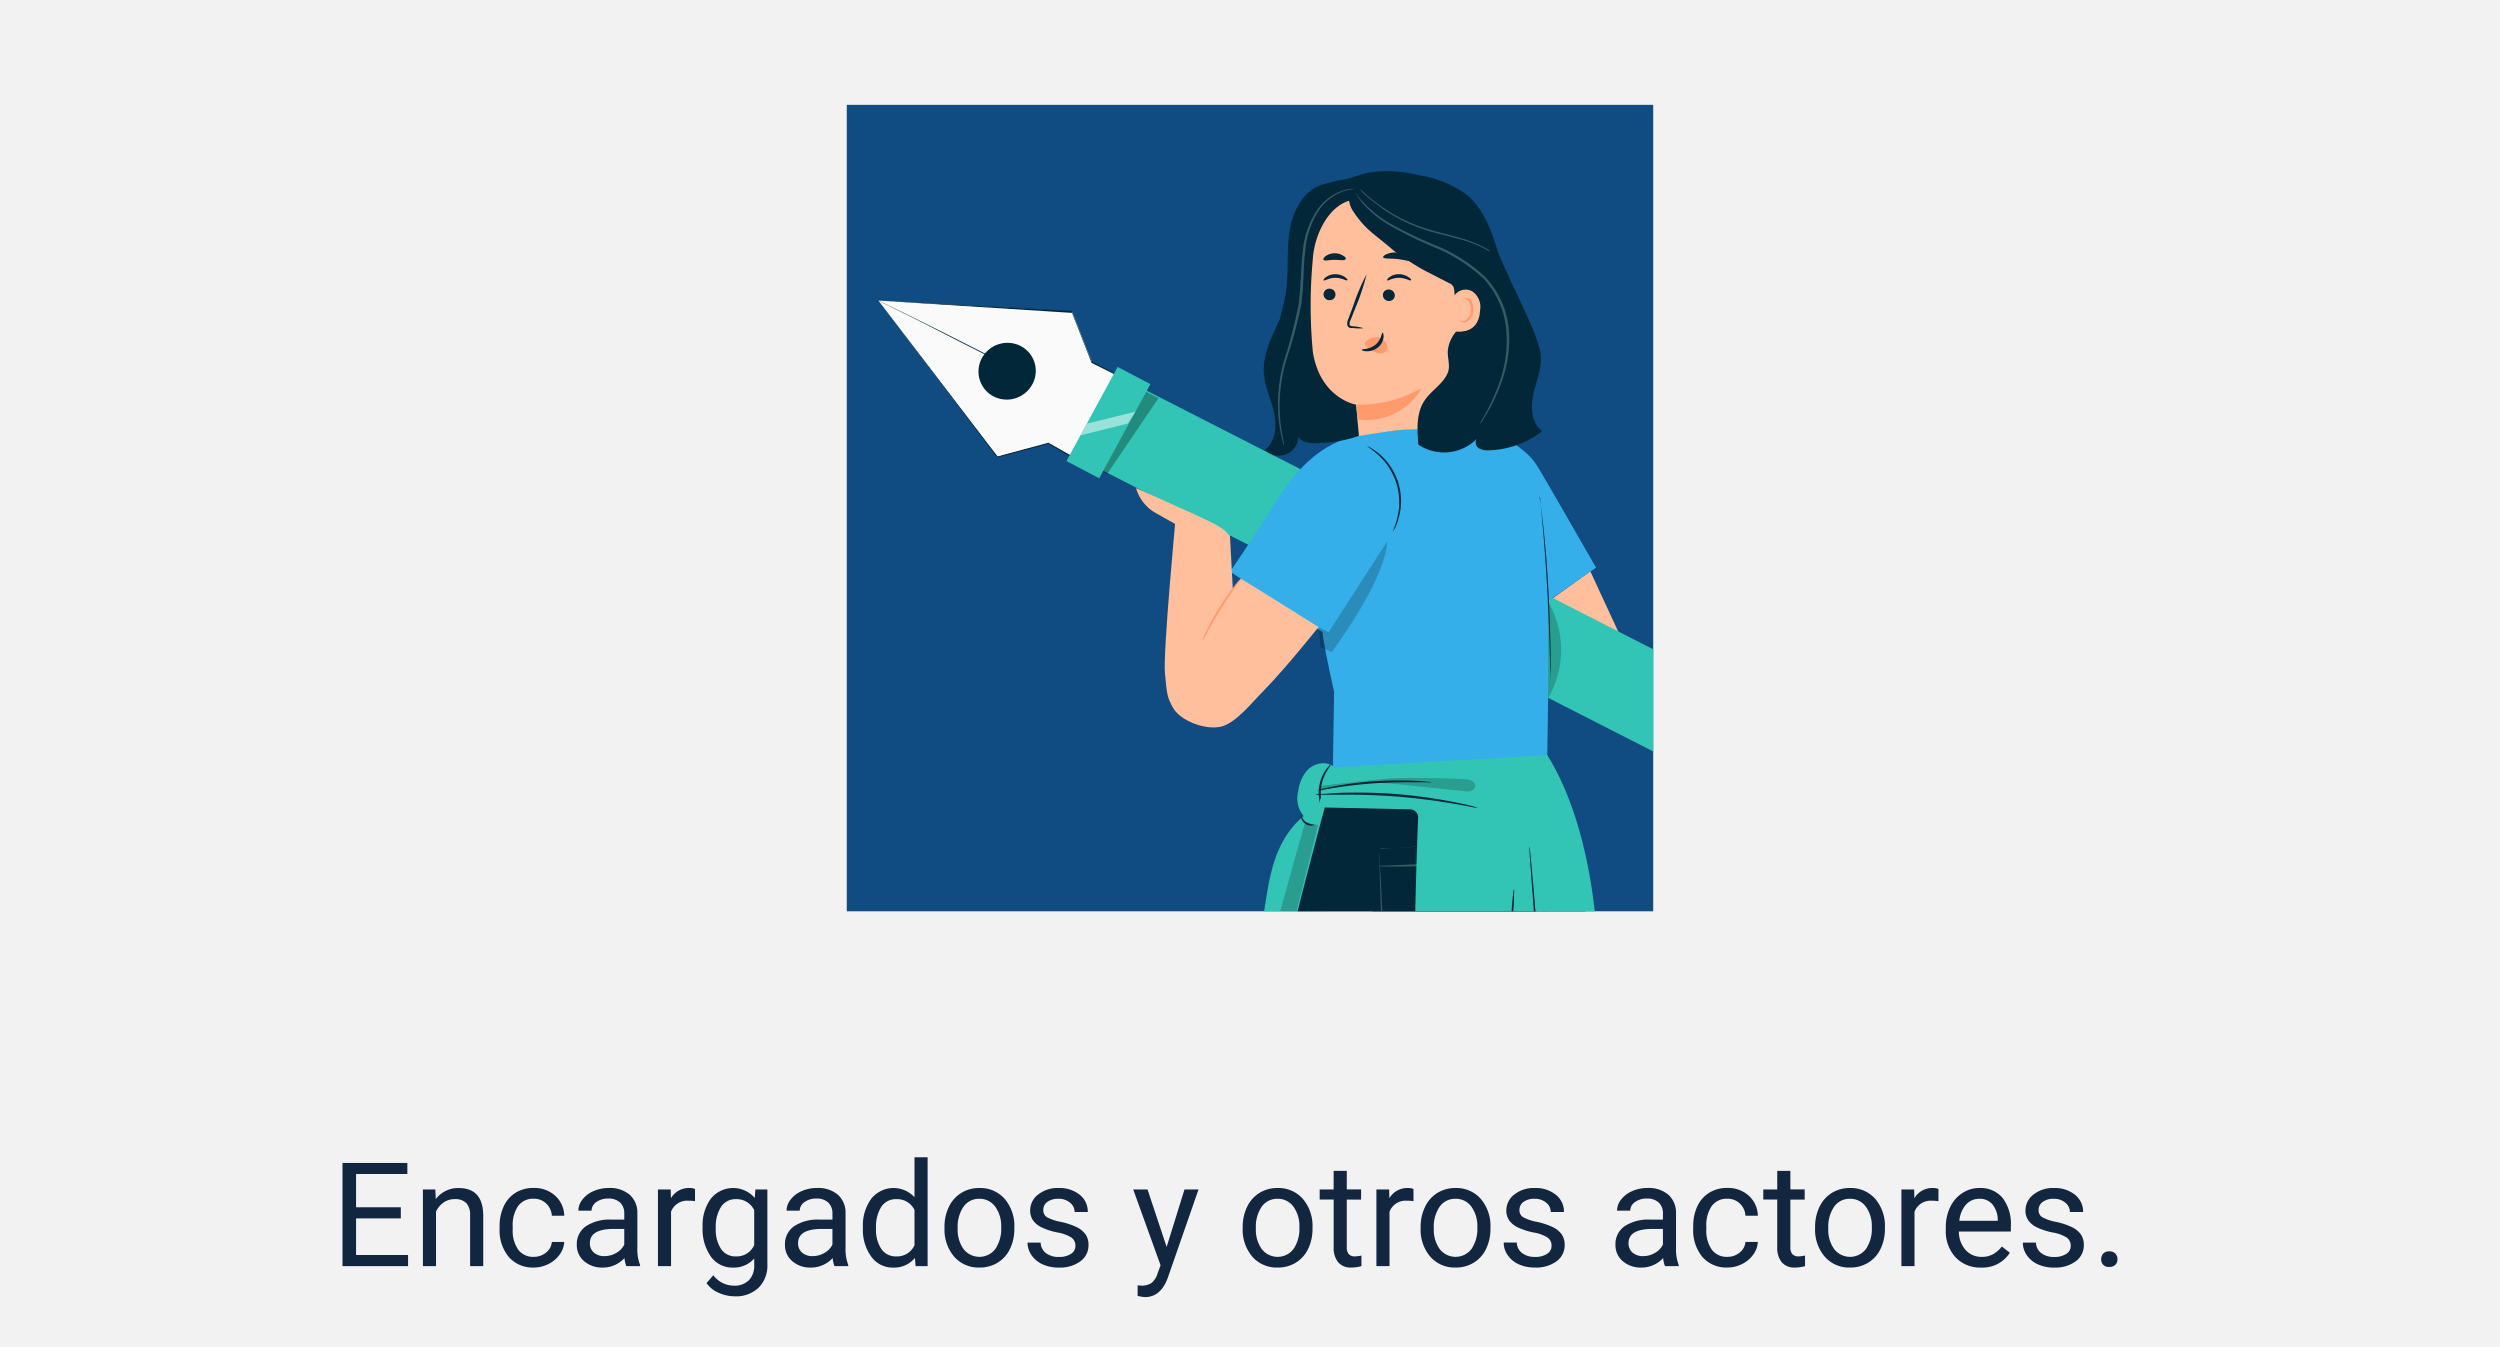 <svg xmlns="http://www.w3.org/2000/svg" xmlns:xlink="http://www.w3.org/1999/xlink" width="310" height="167" viewBox="0 0 310 167">
  <defs>
    <clipPath id="clip-path">
      <rect id="Rectángulo_35794" data-name="Rectángulo 35794" width="100" height="100" fill="none"/>
    </clipPath>
  </defs>
  <g id="Grupo_83005" data-name="Grupo 83005" transform="translate(-1110 -9681)">
    <rect id="Rectángulo_35789" data-name="Rectángulo 35789" width="310" height="167" transform="translate(1110 9681)" fill="#f2f2f3"/>
    <path id="Trazado_135504" data-name="Trazado 135504" d="M54.7,11.085H49.153V15.62H55.6V17h-8.13V4.2h8.042v1.38H49.153V9.705H54.7Zm4.28-3.595.053,1.2a3.465,3.465,0,0,1,2.848-1.371q3.015,0,3.041,3.4V17H63.294V10.707a2.189,2.189,0,0,0-.47-1.521,1.884,1.884,0,0,0-1.437-.492A2.347,2.347,0,0,0,60,9.116a2.865,2.865,0,0,0-.932,1.107V17H57.441V7.49Zm12.208,8.358a2.342,2.342,0,0,0,1.521-.527A1.855,1.855,0,0,0,73.428,14h1.538a2.949,2.949,0,0,1-.562,1.556,3.7,3.7,0,0,1-1.384,1.178,3.994,3.994,0,0,1-1.833.439,3.918,3.918,0,0,1-3.089-1.3,5.163,5.163,0,0,1-1.147-3.546v-.272a5.725,5.725,0,0,1,.51-2.47,3.883,3.883,0,0,1,1.463-1.679,4.157,4.157,0,0,1,2.254-.6,3.814,3.814,0,0,1,2.659.958,3.424,3.424,0,0,1,1.129,2.487H73.428a2.241,2.241,0,0,0-.7-1.516,2.174,2.174,0,0,0-1.551-.593,2.276,2.276,0,0,0-1.92.892,4.19,4.19,0,0,0-.681,2.58v.308a4.106,4.106,0,0,0,.677,2.531A2.287,2.287,0,0,0,71.187,15.849ZM82.666,17a3.416,3.416,0,0,1-.229-1,3.628,3.628,0,0,1-2.707,1.178,3.357,3.357,0,0,1-2.307-.8,2.573,2.573,0,0,1-.9-2.017,2.688,2.688,0,0,1,1.129-2.307,5.325,5.325,0,0,1,3.177-.822h1.582v-.747a1.826,1.826,0,0,0-.51-1.358,2.049,2.049,0,0,0-1.5-.505,2.371,2.371,0,0,0-1.459.439,1.3,1.3,0,0,0-.589,1.063H76.715a2.244,2.244,0,0,1,.505-1.375A3.449,3.449,0,0,1,78.592,7.7a4.613,4.613,0,0,1,1.9-.387,3.759,3.759,0,0,1,2.575.822,2.964,2.964,0,0,1,.967,2.263v4.377a5.351,5.351,0,0,0,.334,2.083V17Zm-2.7-1.239a2.858,2.858,0,0,0,1.45-.4,2.392,2.392,0,0,0,.993-1.028V12.386H81.136q-2.988,0-2.988,1.749a1.48,1.48,0,0,0,.51,1.2A1.959,1.959,0,0,0,79.967,15.761ZM91.182,8.949a4.873,4.873,0,0,0-.8-.062,2.143,2.143,0,0,0-2.171,1.362V17H86.585V7.49h1.582l.026,1.1a2.532,2.532,0,0,1,2.268-1.274,1.661,1.661,0,0,1,.721.123Zm.94,3.217a5.589,5.589,0,0,1,1.028-3.538,3.545,3.545,0,0,1,5.44-.083L98.67,7.49h1.485v9.281a3.869,3.869,0,0,1-1.094,2.909,4.038,4.038,0,0,1-2.94,1.063,4.891,4.891,0,0,1-2.013-.439,3.465,3.465,0,0,1-1.5-1.2l.844-.976a3.18,3.18,0,0,0,2.558,1.292,2.491,2.491,0,0,0,1.85-.668,2.553,2.553,0,0,0,.664-1.881v-.817a3.342,3.342,0,0,1-2.663,1.125,3.248,3.248,0,0,1-2.7-1.345A5.876,5.876,0,0,1,92.123,12.166Zm1.635.185a4.264,4.264,0,0,0,.659,2.527,2.142,2.142,0,0,0,1.846.918,2.382,2.382,0,0,0,2.259-1.4V10.057A2.41,2.41,0,0,0,96.28,8.694a2.161,2.161,0,0,0-1.854.923A4.644,4.644,0,0,0,93.757,12.351ZM108.479,17a3.416,3.416,0,0,1-.229-1,3.628,3.628,0,0,1-2.707,1.178,3.357,3.357,0,0,1-2.307-.8,2.573,2.573,0,0,1-.9-2.017,2.688,2.688,0,0,1,1.129-2.307,5.325,5.325,0,0,1,3.177-.822h1.582v-.747a1.826,1.826,0,0,0-.51-1.358,2.049,2.049,0,0,0-1.5-.505,2.371,2.371,0,0,0-1.459.439,1.3,1.3,0,0,0-.589,1.063h-1.635a2.244,2.244,0,0,1,.505-1.375,3.449,3.449,0,0,1,1.371-1.05,4.613,4.613,0,0,1,1.9-.387,3.759,3.759,0,0,1,2.575.822,2.964,2.964,0,0,1,.967,2.263v4.377a5.351,5.351,0,0,0,.334,2.083V17Zm-2.7-1.239a2.858,2.858,0,0,0,1.45-.4,2.392,2.392,0,0,0,.993-1.028V12.386H106.95q-2.988,0-2.988,1.749a1.48,1.48,0,0,0,.51,1.2A1.959,1.959,0,0,0,105.781,15.761ZM112,12.166a5.571,5.571,0,0,1,1.037-3.52,3.529,3.529,0,0,1,5.361-.189V3.5h1.626V17h-1.494l-.079-1.02a3.311,3.311,0,0,1-2.716,1.2,3.248,3.248,0,0,1-2.694-1.354A5.634,5.634,0,0,1,112,12.289Zm1.626.185a4.218,4.218,0,0,0,.668,2.531,2.159,2.159,0,0,0,1.846.914,2.372,2.372,0,0,0,2.259-1.389V10.039a2.39,2.39,0,0,0-2.241-1.345,2.17,2.17,0,0,0-1.863.923A4.644,4.644,0,0,0,113.629,12.351Zm8.49-.193a5.617,5.617,0,0,1,.549-2.514A4.1,4.1,0,0,1,124.2,7.921a4.163,4.163,0,0,1,2.237-.606,4.01,4.01,0,0,1,3.142,1.345,5.174,5.174,0,0,1,1.2,3.577v.114a5.666,5.666,0,0,1-.532,2.492,4.038,4.038,0,0,1-1.521,1.718,4.211,4.211,0,0,1-2.272.615,4,4,0,0,1-3.133-1.345,5.147,5.147,0,0,1-1.2-3.56Zm1.635.193a4.068,4.068,0,0,0,.734,2.54,2.487,2.487,0,0,0,3.933-.013,4.449,4.449,0,0,0,.729-2.72,4.061,4.061,0,0,0-.743-2.536,2.361,2.361,0,0,0-1.973-.971,2.335,2.335,0,0,0-1.942.958A4.416,4.416,0,0,0,123.754,12.351Zm14.6,2.127a1.2,1.2,0,0,0-.5-1.024,4.78,4.78,0,0,0-1.731-.628,8.186,8.186,0,0,1-1.96-.633,2.788,2.788,0,0,1-1.072-.879,2.1,2.1,0,0,1-.347-1.213,2.467,2.467,0,0,1,.989-1.978,3.861,3.861,0,0,1,2.527-.809,3.974,3.974,0,0,1,2.624.835,2.652,2.652,0,0,1,1.006,2.136h-1.635a1.468,1.468,0,0,0-.567-1.151,2.124,2.124,0,0,0-1.428-.483,2.223,2.223,0,0,0-1.389.387,1.217,1.217,0,0,0-.5,1.011.986.986,0,0,0,.466.888,5.731,5.731,0,0,0,1.683.571,8.77,8.77,0,0,1,1.973.65,2.878,2.878,0,0,1,1.121.91,2.237,2.237,0,0,1,.365,1.3,2.434,2.434,0,0,1-1.02,2.043,4.277,4.277,0,0,1-2.646.769,4.789,4.789,0,0,1-2.021-.4,3.288,3.288,0,0,1-1.375-1.129,2.722,2.722,0,0,1-.5-1.569h1.626a1.683,1.683,0,0,0,.655,1.3,2.54,2.54,0,0,0,1.613.479,2.622,2.622,0,0,0,1.481-.374A1.148,1.148,0,0,0,138.353,14.478Zm11.312.141,2.215-7.128h1.74L149.8,18.468q-.888,2.373-2.821,2.373l-.308-.026-.606-.114V19.382l.439.035a2.164,2.164,0,0,0,1.288-.334,2.417,2.417,0,0,0,.76-1.222l.36-.967-3.393-9.4h1.775Zm9.431-2.461a5.617,5.617,0,0,1,.549-2.514,4.1,4.1,0,0,1,1.529-1.723,4.163,4.163,0,0,1,2.237-.606,4.01,4.01,0,0,1,3.142,1.345,5.174,5.174,0,0,1,1.2,3.577v.114a5.666,5.666,0,0,1-.532,2.492,4.038,4.038,0,0,1-1.521,1.718,4.211,4.211,0,0,1-2.272.615,4,4,0,0,1-3.133-1.345,5.147,5.147,0,0,1-1.2-3.56Zm1.635.193a4.068,4.068,0,0,0,.734,2.54,2.487,2.487,0,0,0,3.933-.013,4.449,4.449,0,0,0,.729-2.72,4.061,4.061,0,0,0-.743-2.536,2.361,2.361,0,0,0-1.973-.971,2.335,2.335,0,0,0-1.942.958A4.416,4.416,0,0,0,160.73,12.351ZM172,5.188v2.3h1.775V8.747H172v5.9a1.32,1.32,0,0,0,.237.858,1,1,0,0,0,.809.286,3.937,3.937,0,0,0,.773-.105V17a4.742,4.742,0,0,1-1.248.175,2.025,2.025,0,0,1-1.644-.659,2.832,2.832,0,0,1-.554-1.872v-5.9H168.64V7.49h1.731v-2.3Zm8.271,3.762a4.873,4.873,0,0,0-.8-.062A2.143,2.143,0,0,0,177.3,10.25V17h-1.626V7.49h1.582l.026,1.1a2.532,2.532,0,0,1,2.268-1.274,1.661,1.661,0,0,1,.721.123Zm.888,3.208a5.617,5.617,0,0,1,.549-2.514,4.1,4.1,0,0,1,1.529-1.723,4.163,4.163,0,0,1,2.237-.606,4.01,4.01,0,0,1,3.142,1.345,5.174,5.174,0,0,1,1.2,3.577v.114a5.666,5.666,0,0,1-.532,2.492,4.038,4.038,0,0,1-1.521,1.718,4.211,4.211,0,0,1-2.272.615,4,4,0,0,1-3.133-1.345,5.147,5.147,0,0,1-1.2-3.56Zm1.635.193a4.068,4.068,0,0,0,.734,2.54,2.487,2.487,0,0,0,3.933-.013,4.449,4.449,0,0,0,.729-2.72,4.061,4.061,0,0,0-.743-2.536,2.361,2.361,0,0,0-1.973-.971,2.335,2.335,0,0,0-1.942.958A4.416,4.416,0,0,0,182.791,12.351Zm14.6,2.127a1.2,1.2,0,0,0-.5-1.024,4.78,4.78,0,0,0-1.731-.628,8.186,8.186,0,0,1-1.96-.633,2.788,2.788,0,0,1-1.072-.879,2.1,2.1,0,0,1-.347-1.213,2.467,2.467,0,0,1,.989-1.978,3.861,3.861,0,0,1,2.527-.809,3.974,3.974,0,0,1,2.624.835,2.652,2.652,0,0,1,1.006,2.136h-1.635a1.468,1.468,0,0,0-.567-1.151A2.124,2.124,0,0,0,195.3,8.65a2.223,2.223,0,0,0-1.389.387,1.217,1.217,0,0,0-.5,1.011.986.986,0,0,0,.466.888,5.731,5.731,0,0,0,1.683.571,8.77,8.77,0,0,1,1.973.65,2.878,2.878,0,0,1,1.121.91,2.237,2.237,0,0,1,.365,1.3A2.434,2.434,0,0,1,198,16.407a4.277,4.277,0,0,1-2.646.769,4.789,4.789,0,0,1-2.021-.4,3.288,3.288,0,0,1-1.375-1.129,2.722,2.722,0,0,1-.5-1.569h1.626a1.683,1.683,0,0,0,.655,1.3,2.54,2.54,0,0,0,1.613.479,2.622,2.622,0,0,0,1.481-.374A1.148,1.148,0,0,0,197.389,14.478ZM211.46,17a3.416,3.416,0,0,1-.229-1,3.628,3.628,0,0,1-2.707,1.178,3.357,3.357,0,0,1-2.307-.8,2.573,2.573,0,0,1-.9-2.017,2.688,2.688,0,0,1,1.129-2.307,5.325,5.325,0,0,1,3.177-.822h1.582v-.747a1.826,1.826,0,0,0-.51-1.358,2.049,2.049,0,0,0-1.5-.505,2.371,2.371,0,0,0-1.459.439,1.3,1.3,0,0,0-.589,1.063H205.51a2.244,2.244,0,0,1,.505-1.375,3.449,3.449,0,0,1,1.371-1.05,4.613,4.613,0,0,1,1.9-.387,3.759,3.759,0,0,1,2.575.822,2.964,2.964,0,0,1,.967,2.263v4.377a5.351,5.351,0,0,0,.334,2.083V17Zm-2.7-1.239a2.858,2.858,0,0,0,1.45-.4,2.392,2.392,0,0,0,.993-1.028V12.386h-1.274q-2.988,0-2.988,1.749a1.48,1.48,0,0,0,.51,1.2A1.959,1.959,0,0,0,208.762,15.761Zm10.433.088a2.342,2.342,0,0,0,1.521-.527A1.855,1.855,0,0,0,221.436,14h1.538a2.949,2.949,0,0,1-.562,1.556,3.7,3.7,0,0,1-1.384,1.178,3.994,3.994,0,0,1-1.833.439,3.918,3.918,0,0,1-3.089-1.3,5.163,5.163,0,0,1-1.147-3.546v-.272a5.725,5.725,0,0,1,.51-2.47,3.883,3.883,0,0,1,1.463-1.679,4.157,4.157,0,0,1,2.254-.6,3.814,3.814,0,0,1,2.659.958,3.424,3.424,0,0,1,1.129,2.487h-1.538a2.241,2.241,0,0,0-.7-1.516,2.174,2.174,0,0,0-1.551-.593,2.276,2.276,0,0,0-1.92.892,4.19,4.19,0,0,0-.681,2.58v.308a4.106,4.106,0,0,0,.677,2.531A2.287,2.287,0,0,0,219.195,15.849Zm7.813-10.661v2.3h1.775V8.747h-1.775v5.9a1.32,1.32,0,0,0,.237.858,1,1,0,0,0,.809.286,3.937,3.937,0,0,0,.773-.105V17a4.742,4.742,0,0,1-1.248.175,2.025,2.025,0,0,1-1.644-.659,2.832,2.832,0,0,1-.554-1.872v-5.9h-1.731V7.49h1.731v-2.3Zm3.067,6.97a5.617,5.617,0,0,1,.549-2.514,4.1,4.1,0,0,1,1.529-1.723,4.163,4.163,0,0,1,2.237-.606,4.01,4.01,0,0,1,3.142,1.345,5.174,5.174,0,0,1,1.2,3.577v.114a5.666,5.666,0,0,1-.532,2.492,4.038,4.038,0,0,1-1.521,1.718,4.211,4.211,0,0,1-2.272.615,4,4,0,0,1-3.133-1.345,5.147,5.147,0,0,1-1.2-3.56Zm1.635.193a4.068,4.068,0,0,0,.734,2.54,2.487,2.487,0,0,0,3.933-.013,4.449,4.449,0,0,0,.729-2.72,4.061,4.061,0,0,0-.743-2.536,2.361,2.361,0,0,0-1.973-.971,2.335,2.335,0,0,0-1.942.958A4.416,4.416,0,0,0,231.71,12.351Zm13.658-3.4a4.873,4.873,0,0,0-.8-.062A2.143,2.143,0,0,0,242.4,10.25V17h-1.626V7.49h1.582l.026,1.1a2.532,2.532,0,0,1,2.268-1.274,1.661,1.661,0,0,1,.721.123Zm5.273,8.227a4.155,4.155,0,0,1-3.146-1.27,4.714,4.714,0,0,1-1.213-3.4v-.3a5.707,5.707,0,0,1,.541-2.527,4.217,4.217,0,0,1,1.512-1.74,3.8,3.8,0,0,1,2.1-.628,3.562,3.562,0,0,1,2.883,1.222,5.289,5.289,0,0,1,1.028,3.5v.677h-6.442a3.38,3.38,0,0,0,.822,2.272,2.583,2.583,0,0,0,2,.866,2.832,2.832,0,0,0,1.459-.352,3.666,3.666,0,0,0,1.046-.932l.993.773A3.993,3.993,0,0,1,250.642,17.176Zm-.2-8.525a2.169,2.169,0,0,0-1.652.716,3.482,3.482,0,0,0-.826,2.008h4.764v-.123a3.1,3.1,0,0,0-.668-1.92A2.042,2.042,0,0,0,250.44,8.65Zm11.329,5.827a1.2,1.2,0,0,0-.5-1.024,4.78,4.78,0,0,0-1.731-.628,8.186,8.186,0,0,1-1.96-.633,2.788,2.788,0,0,1-1.072-.879,2.1,2.1,0,0,1-.347-1.213,2.467,2.467,0,0,1,.989-1.978,3.861,3.861,0,0,1,2.527-.809,3.974,3.974,0,0,1,2.624.835,2.652,2.652,0,0,1,1.006,2.136h-1.635a1.468,1.468,0,0,0-.567-1.151,2.124,2.124,0,0,0-1.428-.483,2.223,2.223,0,0,0-1.389.387,1.217,1.217,0,0,0-.5,1.011.986.986,0,0,0,.466.888,5.731,5.731,0,0,0,1.683.571,8.77,8.77,0,0,1,1.973.65,2.878,2.878,0,0,1,1.121.91,2.237,2.237,0,0,1,.365,1.3,2.434,2.434,0,0,1-1.02,2.043,4.277,4.277,0,0,1-2.646.769,4.789,4.789,0,0,1-2.021-.4,3.288,3.288,0,0,1-1.375-1.129,2.722,2.722,0,0,1-.5-1.569h1.626a1.683,1.683,0,0,0,.655,1.3,2.54,2.54,0,0,0,1.613.479,2.622,2.622,0,0,0,1.481-.374A1.148,1.148,0,0,0,261.769,14.478Zm3.779,1.67a1.018,1.018,0,0,1,.25-.7.954.954,0,0,1,.751-.281.983.983,0,0,1,.76.281,1,1,0,0,1,.259.7.944.944,0,0,1-.259.677,1,1,0,0,1-.76.272.9.9,0,0,1-1-.949Z" transform="translate(1105 9821)" fill="#12263f"/>
    <g id="Capa_1" data-name="Capa 1" transform="translate(1215 9694)">
      <rect id="Rectángulo_35793" data-name="Rectángulo 35793" width="100" height="100" fill="#104c82"/>
      <g id="Grupo_82967" data-name="Grupo 82967" clip-path="url(#clip-path)">
        <g id="Grupo_82966" data-name="Grupo 82966">
          <g id="Grupo_82950" data-name="Grupo 82950">
            <path id="Trazado_135305" data-name="Trazado 135305" d="M59,87.33l-.57-.17c-2.66,1.1-4.43,3.73-5.35,6.46s-1.14,5.65-1.68,8.48-1.46,5.73-3.46,7.8a32.3,32.3,0,0,0,4.14,3,3.33,3.33,0,0,0,1.55.6,3.18,3.18,0,0,0,2.26-1.25c3-3.21,3.36-9,3.68-13.36S60.2,91.54,59,87.33Z" fill="#32c4b4"/>
            <g id="Grupo_82949" data-name="Grupo 82949" opacity="0.2">
              <path id="Trazado_135306" data-name="Trazado 135306" d="M56.83,89s-6.52,22.8-6.1,23.09,1.71,1.08,1.71,1.08l6-23.85Z"/>
            </g>
            <path id="Trazado_135307" data-name="Trazado 135307" d="M61.1,83.39a2,2,0,0,0-1.75-1.74,2.8,2.8,0,0,0-2.37,1,4.91,4.91,0,0,0-1,2.45,3.43,3.43,0,0,0,1,3.43,2.49,2.49,0,0,0,2.72,0,3.66,3.66,0,0,0,1.51-2.37,7.12,7.12,0,0,0-.09-2.87" fill="#32c4b4"/>
            <path id="Trazado_135308" data-name="Trazado 135308" d="M58.94,87.16a1.82,1.82,0,0,1-.32-.79,5,5,0,0,1,0-2.06,4.8,4.8,0,0,1,.82-1.9c.31-.43.57-.63.59-.61a6.08,6.08,0,0,1-.44.71,5.57,5.57,0,0,0-.72,1.85,5.47,5.47,0,0,0,0,2,5.319,5.319,0,0,1,.07.8Z" fill="#012739"/>
            <path id="Trazado_135309" data-name="Trazado 135309" d="M58,89.27a.63.63,0,0,1-.36.11,1.31,1.31,0,0,1-.87-.3,1.29,1.29,0,0,1-.46-.8V87.9a1.818,1.818,0,0,0,.58,1,2.48,2.48,0,0,0,1.11.37Z" fill="#012739"/>
          </g>
          <path id="Trazado_135310" data-name="Trazado 135310" d="M92.2,57.84l4.89,10.57L86.21,62.14Z" fill="#ffbf9d"/>
          <g id="Grupo_82955" data-name="Grupo 82955">
            <g id="Grupo_82952" data-name="Grupo 82952">
              <g id="Grupo_82951" data-name="Grupo 82951">
                <path id="Trazado_135311" data-name="Trazado 135311" d="M3.92,24.27,18.65,43.66,25,41.98l3.2,1.81,5.53-10.17L30.4,31.88l-2.46-6.24Z" fill="#fafafa"/>
                <path id="Trazado_135312" data-name="Trazado 135312" d="M3.92,24.27l24,1.29h0v.05c.78,2,1.61,4.07,2.46,6.24V31.8l3.33,1.75h.07v.07c-.91,1.67-1.86,3.41-2.82,5.19s-1.83,3.35-2.71,5v.07h-.08L25,42.05h0l-6.36,1.69h0L3.92,24.27,18.71,43.62h-.08L25,41.9h0l3.2,1.81h-.12q1.34-2.43,2.71-5c1-1.78,1.92-3.53,2.82-5.2v.11L30.36,32h0l-2.45-6.25.06.05Z" fill="#012739"/>
              </g>
              <path id="Trazado_135313" data-name="Trazado 135313" d="M21.59,29.92A3.47,3.47,0,0,1,23,34.67a3.6,3.6,0,0,1-4.81,1.48,3.48,3.48,0,0,1-1.43-4.75,3.6,3.6,0,0,1,4.83-1.48Z" fill="#012739"/>
              <path id="Trazado_135314" data-name="Trazado 135314" d="M3.92,24.27S7.54,26,12,28.24s8,4.06,8,4.1-3.63-1.73-8-4S3.89,24.32,3.92,24.27Z" fill="#012739"/>
              <path id="Trazado_135315" data-name="Trazado 135315" d="M119,83.65h0A5.74,5.74,0,0,1,111.4,86L31.28,45.11l5.4-9.93,80.06,40.88A5.53,5.53,0,0,1,119,83.65Z" fill="#32c4b4"/>
              <path id="Trazado_135316" data-name="Trazado 135316" d="M37.65,34.63,31.3,46.31l-4.06-2.14L33.59,32.5Z" fill="#32c4b4"/>
            </g>
            <g id="Grupo_82953" data-name="Grupo 82953" opacity="0.3">
              <path id="Trazado_135317" data-name="Trazado 135317" d="M31.73,45.51l5.4-9.92,1.52.78-6.38,9.42Z"/>
            </g>
            <g id="Grupo_82954" data-name="Grupo 82954" opacity="0.5">
              <path id="Trazado_135318" data-name="Trazado 135318" d="M28.98,40.98l5.87-1.46.95-1.48-6.03,1.49Z" fill="#fff"/>
            </g>
          </g>
          <g id="Grupo_82956" data-name="Grupo 82956" opacity="0.2">
            <path id="Trazado_135319" data-name="Trazado 135319" d="M86.62,61.05a11.89,11.89,0,0,1,.3,12.59Z"/>
          </g>
          <g id="Grupo_82958" data-name="Grupo 82958">
            <path id="Trazado_135320" data-name="Trazado 135320" d="M86.19,79.42s4.94,8.48,5.61,16.07c.62,6.87-3.72,14.73-3.72,14.73l-7.5,28.24,2.21,48.28-12,.61L63.88,132,66,80.48Z" fill="#012739"/>
            <path id="Trazado_135321" data-name="Trazado 135321" d="M60.12,84s-14.59,52.52-11.45,58.4S67.9,181,67.9,181l13.52-7.45L66,137.46l11.75-25.83a29.54,29.54,0,0,0,7.8-11.76C87.69,93,83.94,81.7,83.94,81.7H60.45Z" fill="#012739"/>
            <path id="Trazado_135322" data-name="Trazado 135322" d="M86.19,91.38a1.338,1.338,0,0,0,.1.41,6.844,6.844,0,0,1,.19,1.2,29.23,29.23,0,0,1,.29,4.62,18.539,18.539,0,0,1-.36,3.3,11,11,0,0,1-.55,1.81,11.22,11.22,0,0,1-1,1.81,15.13,15.13,0,0,1-7.16,6l.07-.06L66.1,136.3v-.12l.68,1.57c5.76,13.5,11,25.71,14.73,34.54v.08h-.08l-9.92,5.41-2.7,1.46-.71.37-.24.12a1.569,1.569,0,0,1,.23-.15l.69-.4,2.68-1.5,9.87-5.49v.13l-14.82-34.5-.67-1.57v-.12c4.37-9.58,8.41-18.46,11.77-25.82h.05a14.94,14.94,0,0,0,7.07-5.86,11.31,11.31,0,0,0,.94-1.78,9.34,9.34,0,0,0,.55-1.78,18.23,18.23,0,0,0,.39-3.27,30.781,30.781,0,0,0-.22-4.6c-.06-.53-.12-.93-.16-1.21Z" fill="#375a64"/>
            <g id="Grupo_82957" data-name="Grupo 82957">
              <path id="Trazado_135323" data-name="Trazado 135323" d="M66,92.25h.27l.83-.06L70.21,92l11.23-.7h.14v11.2h0c-.54.46-1.12,1-1.69,1.45l-5.76,4.92-.07.06h-.09l-7.48-3.74h-.07V105c-.14-3.84-.25-7-.33-9.29,0-1.09-.06-2-.08-2.56v-.89a1.41,1.41,0,0,1,0,.25,3.658,3.658,0,0,0,.05.68c0,.62.08,1.49.14,2.59.11,2.24.26,5.4.45,9.21l-.07-.1,7.51,3.71h-.15l5.75-4.93,1.69-1.45V91.33l.14.13-11.16.56-3.18.15h-.85A1.2,1.2,0,0,1,66,92.25Z" fill="#375a64"/>
              <path id="Trazado_135324" data-name="Trazado 135324" d="M81.41,93.44a2.589,2.589,0,0,1-.6.12l-1.65.23c-1.39.17-3.32.35-5.46.49s-4.08.18-5.48.18H66.56a2.55,2.55,0,0,1-.61-.06,2.549,2.549,0,0,1,.61-.06l1.66-.07c1.4-.06,3.33-.14,5.46-.27s4.06-.29,5.46-.41l1.65-.13a2.291,2.291,0,0,1,.62-.02Z" fill="#375a64"/>
            </g>
          </g>
          <g id="Grupo_82960" data-name="Grupo 82960">
            <path id="Trazado_135325" data-name="Trazado 135325" d="M60.48,56.09A19.5,19.5,0,0,0,59,65.48c.22,2,1.43,7.3,1.43,7.3l-.16,10s26.61-2,26.59-2,.29-12.63,0-21.48-4.13-18-4.13-18-3.54-2-6.2-1.82S62.74,41,62.74,41Z" fill="#35afea"/>
            <path id="Trazado_135326" data-name="Trazado 135326" d="M62.31,41.32s-4.44.64-8.57,7.11c-4.26,6.69-6.21,9.45-6.21,9.45l12.14,7.93s6.69-10.08,7.52-12.25S69,41.12,62.31,41.32Z" fill="#35afea"/>
            <path id="Trazado_135327" data-name="Trazado 135327" d="M80.1,40.64s3.84,1.52,5.43,4c1,1.59,7.38,12.75,7.38,12.75l-7.3,5.08L80.1,47Z" fill="#35afea"/>
            <g id="Grupo_82959" data-name="Grupo 82959" opacity="0.2">
              <path id="Trazado_135328" data-name="Trazado 135328" d="M58.73,67.23l1.4.63s6.64-8.8,6.9-13.75L59.74,65.4l-1.22-.65Z"/>
            </g>
            <path id="Trazado_135329" data-name="Trazado 135329" d="M85.85,48.43a1,1,0,0,1,.06.25l.11.72c.09.62.2,1.53.33,2.65.25,2.24.52,5.34.69,8.78s.24,6.54.26,8.8v3.39a.79.79,0,0,1,0,.25V72.3c0-.67,0-1.57-.08-2.67-.06-2.25-.14-5.36-.32-8.79s-.42-6.53-.62-8.77c-.1-1.1-.19-2-.25-2.66l-.06-.72A.529.529,0,0,1,85.85,48.43Z" fill="#012739"/>
          </g>
          <g id="Grupo_82962" data-name="Grupo 82962">
            <g id="Grupo_82961" data-name="Grupo 82961">
              <path id="Trazado_135330" data-name="Trazado 135330" d="M83.92,28.3a73.8,73.8,0,0,0-2.62-8.25c-1-3.2-1.84-6.74-4.42-8.9A13.52,13.52,0,0,0,70.77,8.7a14.92,14.92,0,0,0-6-.3c-1,.2-1.92.58-2.9.82a18.36,18.36,0,0,0-3.38.84c-2.19,1-3.31,3.51-3.63,5.89s-.06,4.82-.4,7.21c-.17,1.14-.47,2.26-.75,3.38-1,2.18-2.11,4.35-2,6.68.12,1.69.89,3.25,1.26,4.9s.23,3.63-1.11,4.67A2.42,2.42,0,0,0,56,41.18a1.8,1.8,0,0,0,.67.56,4.33,4.33,0,0,0,2.18.17A15.5,15.5,0,0,0,65,40.43l10.37-.88c2.68,1.08,5.91-.42,7.45-2.86A11.64,11.64,0,0,0,83.92,28.3Z" fill="#012739"/>
              <path id="Trazado_135331" data-name="Trazado 135331" d="M62.88,10.61c-1,.2-2.06.05-3.05.33a4.89,4.89,0,0,0-3,3A14.33,14.33,0,0,0,56,18.35c-.09,1.32-.19,2.65-.28,4a12.64,12.64,0,0,1-.35,2.53,25.59,25.59,0,0,0-1,4.55,12.8,12.8,0,0,0,3,9c.91,1,5.18,1.06,6.53,1.33.6-.52,2.09-.51,2.69-1,.1-.08-4.34-3.48-4.28-3.6a1,1,0,0,0-.06-.64A31.73,31.73,0,0,1,63.58,10.9" fill="#012739"/>
              <path id="Trazado_135332" data-name="Trazado 135332" d="M74.89,41l1.55-24.4h0a2.05,2.05,0,0,0-1.82-2.08L63.79,11.76c-3.47-.37-5.79,3.89-6,7.37a61.571,61.571,0,0,0,0,11.49c.91,5.81,5.36,6.56,5.36,6.56l.36,3.89s2.82-.49,4.9-.72C73.05,39.86,74.89,41,74.89,41Z" fill="#ffbf9d"/>
              <path id="Trazado_135333" data-name="Trazado 135333" d="M59.12,23.47a.73.73,0,0,0,.71.75.71.71,0,0,0,.77-.67.73.73,0,0,0-.71-.75.71.71,0,0,0-.77.67Z" fill="#012739"/>
              <path id="Trazado_135334" data-name="Trazado 135334" d="M59.13,21.77c.09.09.66-.32,1.46-.32s1.38.41,1.47.31-.05-.22-.3-.41A2.14,2.14,0,0,0,60.58,21a2,2,0,0,0-1.17.37C59.17,21.55,59.08,21.72,59.13,21.77Z" fill="#012739"/>
              <path id="Trazado_135335" data-name="Trazado 135335" d="M66.48,23.57a.73.73,0,0,0,.71.75.71.71,0,0,0,.77-.67.75.75,0,0,0-.72-.75.69.69,0,0,0-.76.67Z" fill="#012739"/>
              <path id="Trazado_135336" data-name="Trazado 135336" d="M67,21.77c.1.09.66-.32,1.46-.32s1.39.41,1.48.31,0-.22-.31-.41A2.09,2.09,0,0,0,68.45,21a1.92,1.92,0,0,0-1.16.37C67,21.55,67,21.72,67,21.77Z" fill="#012739"/>
              <path id="Trazado_135337" data-name="Trazado 135337" d="M64.08,27.7a5.11,5.11,0,0,0-1.3-.24c-.2,0-.4-.06-.43-.2a1,1,0,0,1,.14-.61c.19-.49.39-1,.61-1.55A27.09,27.09,0,0,0,64.46,21a26.82,26.82,0,0,0-1.69,4c-.2.54-.4,1.06-.58,1.56a1.22,1.22,0,0,0-.11.81.56.56,0,0,0,.34.3,1.08,1.08,0,0,0,.34,0A5.45,5.45,0,0,0,64.08,27.7Z" fill="#012739"/>
              <path id="Trazado_135338" data-name="Trazado 135338" d="M63.18,37.18a15.65,15.65,0,0,0,8.11-2.06A7.82,7.82,0,0,1,63.35,39Z" fill="#ff9a6c"/>
              <path id="Trazado_135339" data-name="Trazado 135339" d="M66.78,29.39a1.52,1.52,0,0,0-1-.57,1.67,1.67,0,0,0-1.49.62h0a.3.3,0,0,0,0,.35,1,1,0,0,0,.26.27,3.58,3.58,0,0,0,1.18.71,1.13,1.13,0,0,0,1.21-.31.94.94,0,0,0-.16-1.07Z" fill="#ff9a6c"/>
              <path id="Trazado_135340" data-name="Trazado 135340" d="M66.44,28.26c-.13,0-.14.86-.88,1.48s-1.67.51-1.68.63.21.17.6.19a2.19,2.19,0,0,0,1.4-.49,1.9,1.9,0,0,0,.68-1.24C66.59,28.47,66.5,28.25,66.44,28.26Z" fill="#012739"/>
              <path id="Trazado_135341" data-name="Trazado 135341" d="M66.51,18.9c.08.22.88.12,1.82.23s1.7.38,1.83.18-.08-.3-.39-.51a3,3,0,0,0-1.35-.47,2.93,2.93,0,0,0-1.42.16C66.65,18.63,66.48,18.8,66.51,18.9Z" fill="#012739"/>
              <path id="Trazado_135342" data-name="Trazado 135342" d="M59.12,19.22c.14.18.69,0,1.35,0s1.23.13,1.36-.06,0-.28-.28-.45a1.89,1.89,0,0,0-1.1-.3,1.87,1.87,0,0,0-1.08.36C59.13,18.94,59.06,19.13,59.12,19.22Z" fill="#012739"/>
              <path id="Trazado_135343" data-name="Trazado 135343" d="M54.22,42.24a1.38,1.38,0,0,1-.12-.34c-.07-.23-.15-.56-.25-1a18.67,18.67,0,0,1-.38-3.78,19.58,19.58,0,0,1,.81-5.59A60.428,60.428,0,0,0,56,24.87c.36-2.41.27-4.76.56-6.88a10.67,10.67,0,0,1,2-5.27,6.14,6.14,0,0,1,3.12-2.14,3.51,3.51,0,0,1,1.39-.15,7.89,7.89,0,0,0-1.36.25,6.23,6.23,0,0,0-3,2.17A10.53,10.53,0,0,0,56.87,18c-.28,2.09-.18,4.44-.54,6.88a56.849,56.849,0,0,1-1.8,6.68,20.52,20.52,0,0,0-.86,5.52A20.79,20.79,0,0,0,54,40.87c.08.44.15.79.2,1A1.56,1.56,0,0,1,54.22,42.24Z" fill="#375a64"/>
            </g>
            <path id="Trazado_135344" data-name="Trazado 135344" d="M62.16,11.37a1.36,1.36,0,0,1,.59-.81,8.26,8.26,0,0,1,6.3-1.44,14.8,14.8,0,0,1,6,2.62A10.89,10.89,0,0,1,79,15.94a14.4,14.4,0,0,1,.94,4c.45,3.34,1.35,6.7,1.32,10.07a42.061,42.061,0,0,1,0,5.15,5.59,5.59,0,0,1-3.62,4.23l-3.85.38S75.86,32.56,75.7,30c-.14-2.27-.12-4.75-.38-7a1.24,1.24,0,0,0-.13-.5,1.19,1.19,0,0,0-.53-.41l-2.4-1.23A21.7,21.7,0,0,1,70,19.56,20.74,20.74,0,0,1,67.73,18c-1-.89-2-1.6-3-2.49a12,12,0,0,1-1.89-2.25,3.1,3.1,0,0,1-.52-2.44" fill="#012739"/>
            <path id="Trazado_135345" data-name="Trazado 135345" d="M75.05,24.55a1.69,1.69,0,0,1,2.48-1.44,2.3,2.3,0,0,1,1,2.33c-.14,3.5-3.62,2.63-3.62,2.53S75,26,75.05,24.55Z" fill="#ffbf9d"/>
            <path id="Trazado_135346" data-name="Trazado 135346" d="M76,26.69s.06,0,.16.1a.61.61,0,0,0,.45,0,1.51,1.51,0,0,0,.76-1.32,2.09,2.09,0,0,0-.14-.88.71.71,0,0,0-.44-.49.3.3,0,0,0-.36.16c0,.09,0,.16,0,.17s-.08-.06,0-.21a.39.39,0,0,1,.14-.21.51.51,0,0,1,.35-.07.83.83,0,0,1,.61.56,2.13,2.13,0,0,1,.17,1,1.59,1.59,0,0,1-1,1.47.64.64,0,0,1-.55-.12C76,26.77,76,26.69,76,26.69Z" fill="#ff9a6c"/>
            <path id="Trazado_135347" data-name="Trazado 135347" d="M80.85,19a12.05,12.05,0,0,0-2.42-1.48,17.57,17.57,0,0,0-2.93-1c-1.13-.3-2.39-.57-3.69-1a19.1,19.1,0,0,1-6.14-3.22A15.869,15.869,0,0,1,64.1,11a3.879,3.879,0,0,1-.51-.58,3.79,3.79,0,0,1,.59.5c.36.33.91.79,1.61,1.32a20.3,20.3,0,0,0,6.1,3.12c1.29.4,2.54.67,3.68,1a17.39,17.39,0,0,1,2.94,1.05A8.22,8.22,0,0,1,80.3,18.5a3.459,3.459,0,0,1,.42.39C80.81,19,80.86,19,80.85,19Z" fill="#375a64"/>
            <path id="Trazado_135348" data-name="Trazado 135348" d="M79.36,14.52c1.34,4.32,3.52,8.28,4.86,11.4A24.559,24.559,0,0,1,86,30.61c.31,1.7-.42,3.4-.82,5.08s-.35,3.75,1.05,4.77a11.22,11.22,0,0,1-6.6,2.38,2.11,2.11,0,0,1-1.29-.28.82.82,0,0,1-.19-1.17,5.73,5.73,0,0,1-7.27.75c-.16-1.86-.28-3.89.75-5.45.84-1.28,2.35-2.08,2.91-3.51.33-.85-.11-1.92,0-2.82a4.4,4.4,0,0,1,1-2.22h0a4.44,4.44,0,0,0,4.72-3.27l.07-.28Z" fill="#012739"/>
            <path id="Trazado_135349" data-name="Trazado 135349" d="M78.51,39.55a2,2,0,0,1,.18-.35l.55-1a25.551,25.551,0,0,0,1.7-3.8,15.5,15.5,0,0,0,.87-6A10.78,10.78,0,0,0,79,21.59a20.07,20.07,0,0,0-6.31-4,46.431,46.431,0,0,1-5.56-2.76,13.26,13.26,0,0,1-3.21-2.68,9.269,9.269,0,0,1-.67-.92,2,2,0,0,1-.2-.35,10.541,10.541,0,0,0,1,1.19,13.89,13.89,0,0,0,3.23,2.59,50.31,50.31,0,0,0,5.56,2.69,20,20,0,0,1,6.41,4.07,11,11,0,0,1,2.88,7,15.41,15.41,0,0,1-1,6.13,23.17,23.17,0,0,1-1.79,3.78c-.25.43-.46.75-.6,1a1.36,1.36,0,0,1-.23.22Z" fill="#375a64"/>
          </g>
          <path id="Trazado_135350" data-name="Trazado 135350" d="M67.71,52.86a9.281,9.281,0,0,0,.56-1.69,7.9,7.9,0,0,0-2.36-7.75,16.2,16.2,0,0,0-1.4-1.1,1.6,1.6,0,0,1,.44.2,6.689,6.689,0,0,1,1.08.76,7.68,7.68,0,0,1,2.41,7.94A6.8,6.8,0,0,1,68,52.45C67.82,52.73,67.73,52.87,67.71,52.86Z" fill="#012739"/>
          <g id="Grupo_82963" data-name="Grupo 82963">
            <path id="Trazado_135351" data-name="Trazado 135351" d="M58.43,87.11l11.42.25a1,1,0,0,1,1,1c-.23,5.66-1.27,33.76,1.06,34.2,2.59.49,5.34-4.46,9.15-2.74s8.33,3.66,10.46,1.51,3.83-27.07-4.66-40.7l-27,1.55Z" fill="#32c4b4"/>
            <path id="Trazado_135352" data-name="Trazado 135352" d="M72.5,84a2.459,2.459,0,0,1-.56,0H70.42c-1.29,0-3.07,0-5,.13s-3.72.37-5,.57l-1.5.24a3.28,3.28,0,0,1-.56.07,2,2,0,0,1,.54-.17c.35-.09.86-.2,1.49-.32a42.38,42.38,0,0,1,5-.64,43.709,43.709,0,0,1,5-.06,12.316,12.316,0,0,1,1.53.12A2,2,0,0,1,72.5,84Z" fill="#012739"/>
            <path id="Trazado_135353" data-name="Trazado 135353" d="M78.25,87.18a4.878,4.878,0,0,1-.79-.12l-2.14-.39c-1.81-.31-4.33-.68-7.12-.9s-5.34-.25-7.17-.22H58.85a4.13,4.13,0,0,1-.8,0,4.751,4.751,0,0,1,.79-.1c.52,0,1.26-.09,2.18-.13a63.482,63.482,0,0,1,7.2.15,62.828,62.828,0,0,1,7.13,1c.9.18,1.63.34,2.13.47a5.229,5.229,0,0,1,.77.24Z" fill="#012739"/>
            <path id="Trazado_135354" data-name="Trazado 135354" d="M82.74,97.21a3.42,3.42,0,0,1,0,.73,17.358,17.358,0,0,1-.09,2c-.06,1.67-.1,4,0,6.55s.27,4.88.44,6.55l.22,2a3.63,3.63,0,0,1,0,.73,3.74,3.74,0,0,1-.15-.72c-.09-.46-.19-1.14-.3-2-.21-1.67-.43-4-.52-6.56s0-4.89.1-6.57c.06-.84.12-1.52.17-2a5,5,0,0,1,.13-.71Z" fill="#012739"/>
            <path id="Trazado_135355" data-name="Trazado 135355" d="M86.44,114.45c-.07,0-.54-5-1-11.25s-.87-11.26-.8-11.27.54,5,1,11.25S86.51,114.45,86.44,114.45Z" fill="#012739"/>
          </g>
          <g id="Grupo_82964" data-name="Grupo 82964">
            <path id="Trazado_135356" data-name="Trazado 135356" d="M48.87,58.74l-1,1.31-.36-6.67-6.72-2.27s-1.58,16.77-1.34,19.37c.26,2.84.32,3,1,4.28.92,1.66,4.13,2.82,6,2.33s3.8-3,5.27-4.47c2.67-2.72,6.78-7.87,6.78-7.87Z" fill="#ffbf9d"/>
            <path id="Trazado_135357" data-name="Trazado 135357" d="M48.87,58.74a8,8,0,0,1-.73,1.12c-.47.67-1.11,1.62-1.77,2.69s-1.22,2.06-1.62,2.78a6.91,6.91,0,0,1-.68,1.16,6.45,6.45,0,0,1,.52-1.24,30.721,30.721,0,0,1,1.56-2.84A32.168,32.168,0,0,1,48,59.75a6.67,6.67,0,0,1,.87-1.01Z" fill="#ff9a6c"/>
            <path id="Trazado_135358" data-name="Trazado 135358" d="M40.77,52l-2.62-1.48a5.2,5.2,0,0,1-2.28-3h0s7.64,3.42,8.25,3.73,3.5,1.48,3.41,2.67Z" fill="#ffbf9d"/>
          </g>
          <g id="Grupo_82965" data-name="Grupo 82965" opacity="0.2">
            <path id="Trazado_135359" data-name="Trazado 135359" d="M68.15,83.49c2.82-.07,5.65,0,8.48.13.57,0,1.31.26,1.29.83a.77.77,0,0,1-.57.64,2.26,2.26,0,0,1-.9,0l-7.53-.78a31.089,31.089,0,0,0-4.62-.23,29.72,29.72,0,0,0-5.52,1l-.1-.62S66.55,83.53,68.15,83.49Z"/>
          </g>
        </g>
      </g>
    </g>
  </g>
</svg>
